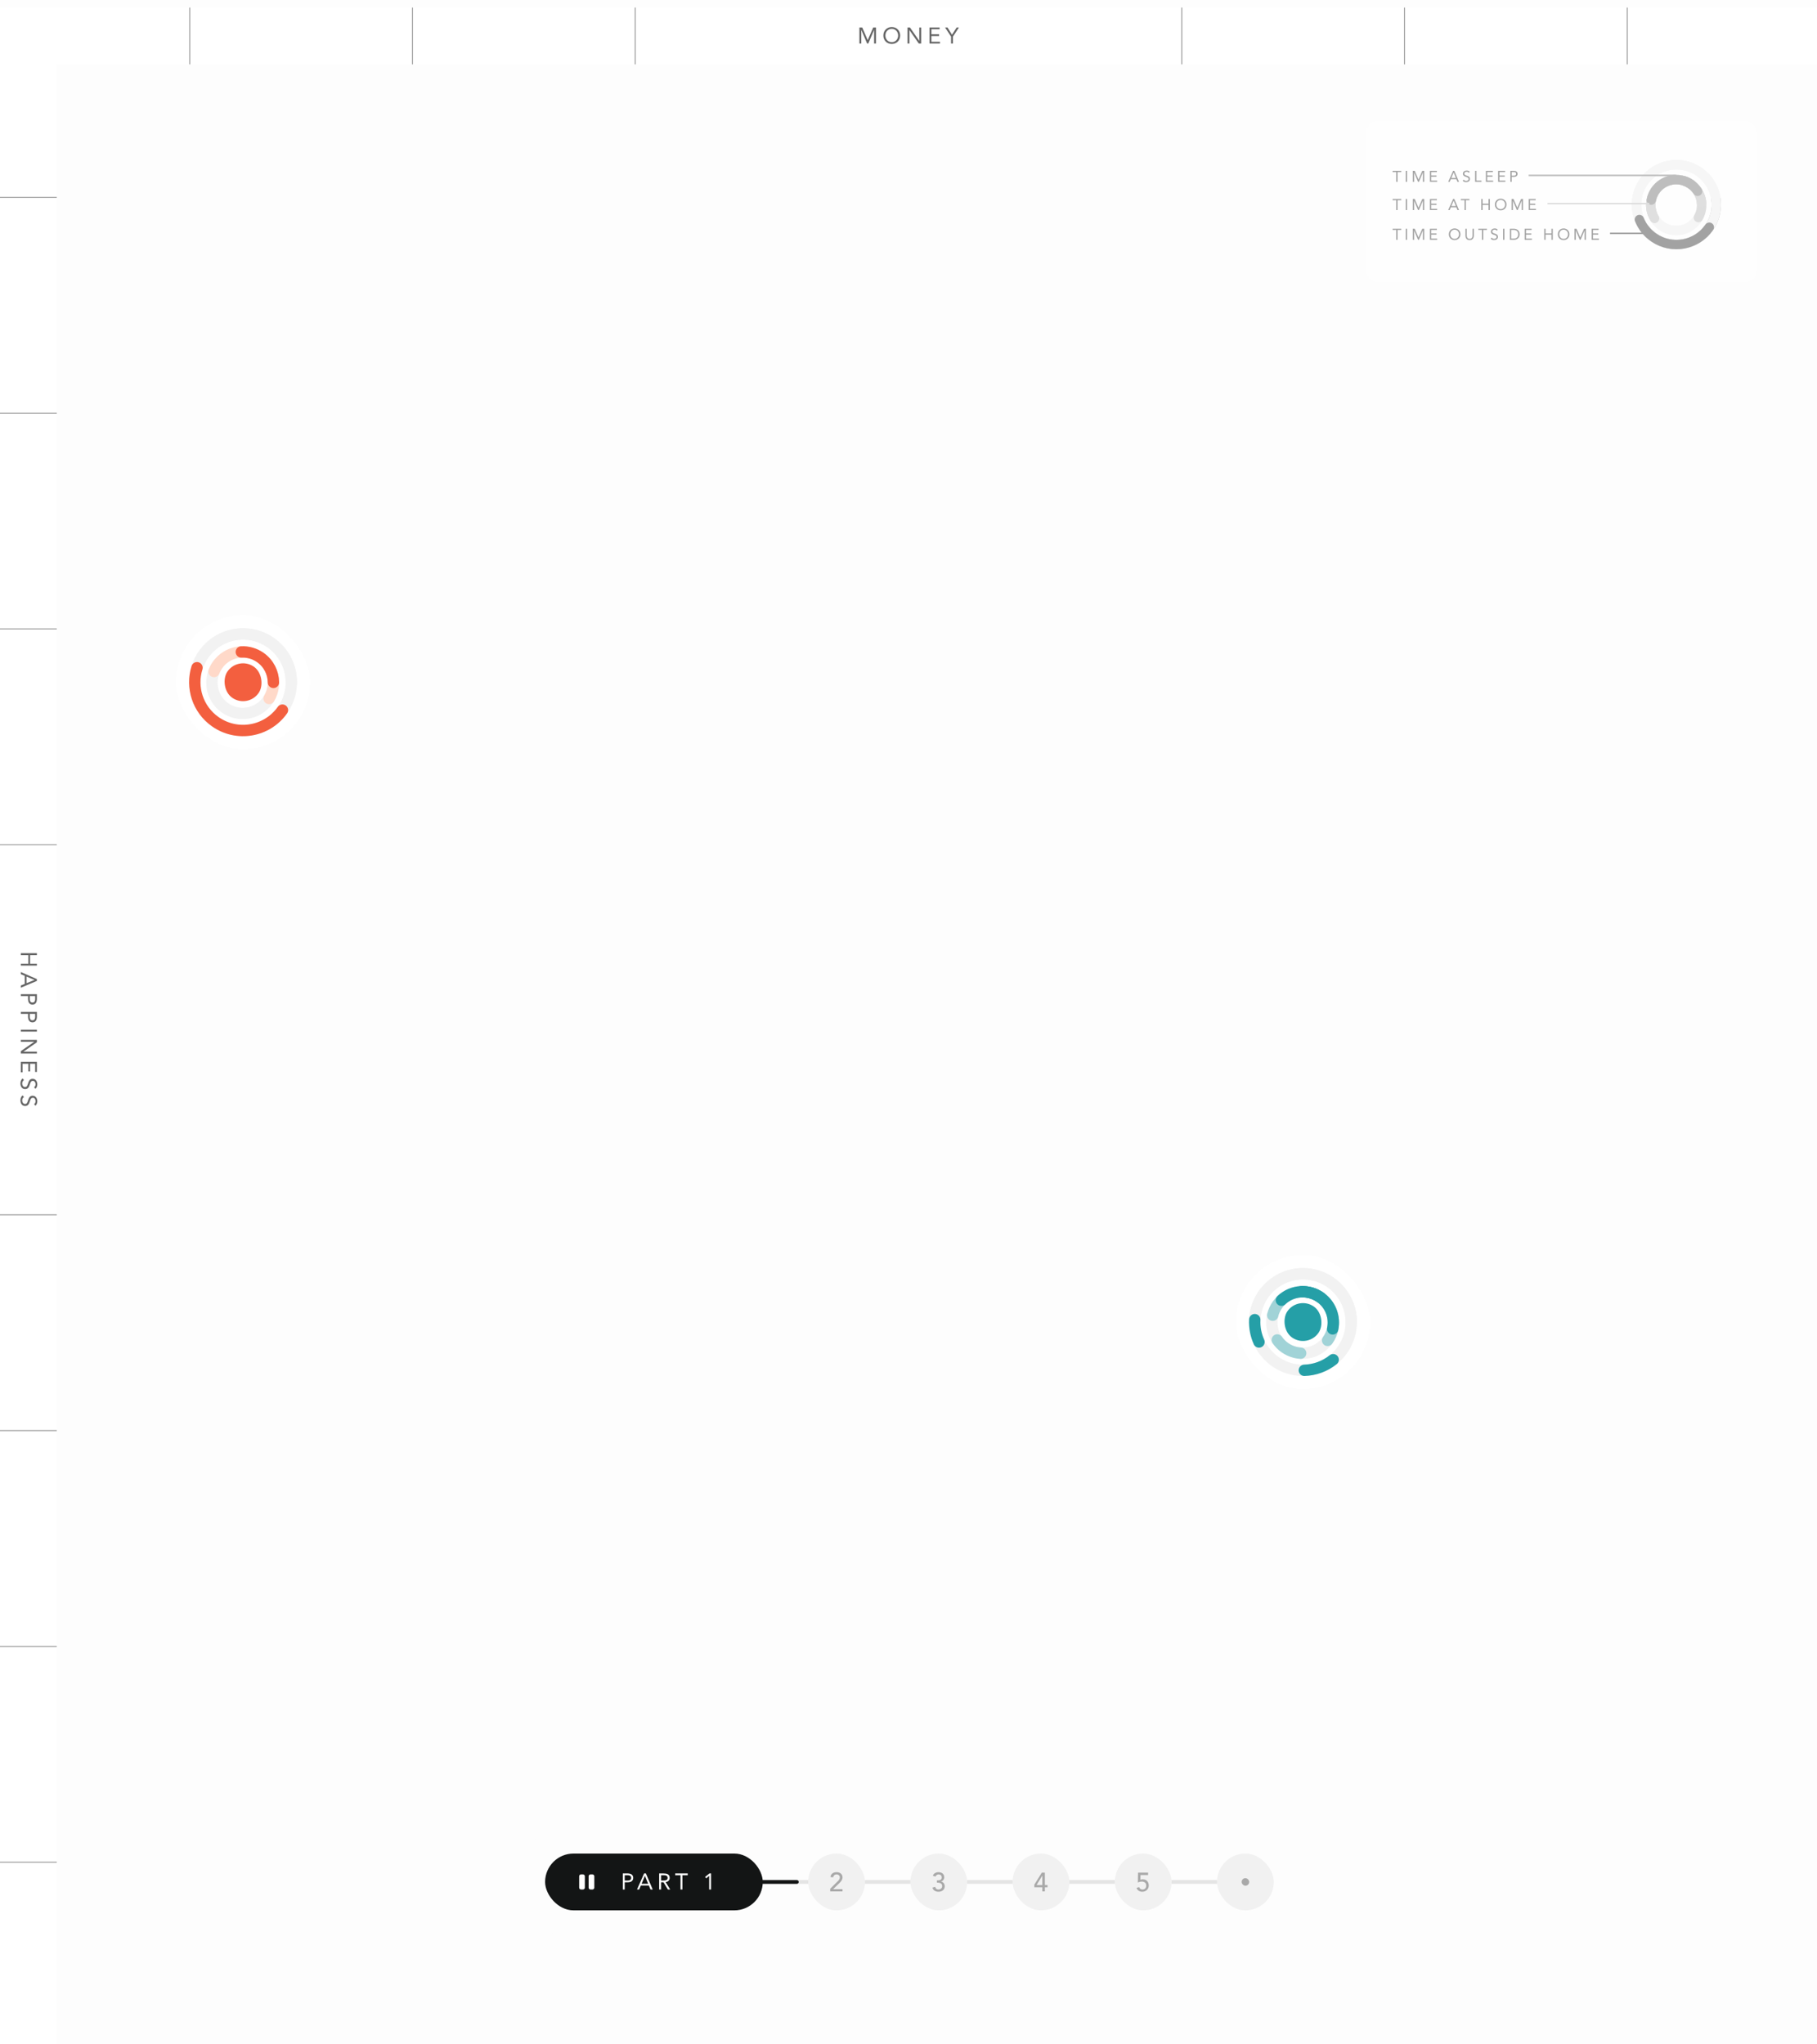 <svg width="960" height="1080" viewBox="0 0 960 1080" fill="none" xmlns="http://www.w3.org/2000/svg">
<g clip-path="url(#clip0_375_8971)">
<rect width="960" height="1080" fill="#FDFDFD"/>
<g filter="url(#filter0_d_375_8971)">
<rect width="30" height="1080" fill="white"/>
<rect y="100" width="30" height="0.5" fill="black" fill-opacity="0.4"/>
<rect y="214" width="30" height="0.5" fill="black" fill-opacity="0.4"/>
<rect y="328" width="30" height="0.5" fill="black" fill-opacity="0.4"/>
<g clip-path="url(#clip1_375_8971)">
<rect x="-5" y="442" width="40" height="0.5" fill="black" fill-opacity="0.4"/>
<path d="M19.496 499.556V500.564H15.896V505.1H19.496V506.108H11V505.1H14.96V500.564H11V499.556H19.496ZM19.496 513.244V514.192L11 517.804V516.628L13.088 515.764L13.088 511.516L11 510.64V509.5L19.496 513.244ZM18.2 513.7V513.676L14.024 511.912L14.024 515.38L18.2 513.7ZM19.496 521.201V523.721C19.496 524.113 19.456 524.485 19.376 524.837C19.304 525.197 19.176 525.513 18.992 525.785C18.816 526.065 18.576 526.285 18.272 526.445C17.976 526.613 17.608 526.697 17.168 526.697C16.704 526.697 16.32 526.609 16.016 526.433C15.712 526.257 15.472 526.029 15.296 525.749C15.12 525.477 14.996 525.177 14.924 524.849C14.852 524.521 14.816 524.209 14.816 523.913V522.209H11V521.201H19.496ZM15.752 522.209V523.913C15.752 524.417 15.864 524.825 16.088 525.137C16.32 525.457 16.676 525.617 17.156 525.617C17.636 525.617 17.988 525.457 18.212 525.137C18.444 524.825 18.56 524.417 18.56 523.913V522.209H15.752ZM19.496 530.583V533.103C19.496 533.495 19.456 533.867 19.376 534.219C19.304 534.579 19.176 534.895 18.992 535.167C18.816 535.447 18.576 535.667 18.272 535.827C17.976 535.995 17.608 536.079 17.168 536.079C16.704 536.079 16.32 535.991 16.016 535.815C15.712 535.639 15.472 535.411 15.296 535.131C15.12 534.859 14.996 534.559 14.924 534.231C14.852 533.903 14.816 533.591 14.816 533.295V531.591H11V530.583H19.496ZM15.752 531.591V533.295C15.752 533.799 15.864 534.207 16.088 534.519C16.32 534.839 16.676 534.999 17.156 534.999C17.636 534.999 17.988 534.839 18.212 534.519C18.444 534.207 18.56 533.799 18.56 533.295V531.591H15.752ZM19.496 539.964V540.972H11V539.964H19.496ZM19.496 545.349V546.621L12.44 551.541V551.565H19.496V552.573H11V551.301L18.056 546.381V546.357H11V545.349H19.496ZM19.496 556.957V562.297H18.56V557.965H15.896V562.009H14.96V557.965H11.936V562.513H11V556.957H19.496ZM17.996 570.37C18.268 570.202 18.464 569.978 18.584 569.698C18.712 569.418 18.776 569.126 18.776 568.822C18.776 568.598 18.748 568.378 18.692 568.162C18.636 567.946 18.552 567.75 18.44 567.574C18.328 567.406 18.18 567.27 17.996 567.166C17.812 567.062 17.596 567.01 17.348 567.01C17.156 567.01 16.984 567.038 16.832 567.094C16.688 567.158 16.556 567.258 16.436 567.394C16.316 567.53 16.204 567.714 16.1 567.946C15.996 568.178 15.892 568.462 15.788 568.798C15.684 569.126 15.572 569.442 15.452 569.746C15.332 570.058 15.18 570.33 14.996 570.562C14.812 570.802 14.58 570.99 14.3 571.126C14.028 571.27 13.684 571.342 13.268 571.342C12.844 571.342 12.476 571.258 12.164 571.09C11.852 570.922 11.592 570.698 11.384 570.418C11.184 570.146 11.036 569.83 10.94 569.47C10.836 569.11 10.784 568.738 10.784 568.354C10.784 568.106 10.808 567.858 10.856 567.61C10.896 567.362 10.96 567.122 11.048 566.89C11.144 566.666 11.264 566.454 11.408 566.254C11.56 566.054 11.744 565.882 11.96 565.738L12.668 566.602C12.356 566.786 12.12 567.042 11.96 567.37C11.8 567.698 11.72 568.046 11.72 568.414C11.72 568.63 11.752 568.846 11.816 569.062C11.88 569.286 11.972 569.486 12.092 569.662C12.22 569.838 12.376 569.982 12.56 570.094C12.744 570.206 12.956 570.262 13.196 570.262C13.46 570.262 13.672 570.218 13.832 570.13C14 570.042 14.144 569.906 14.264 569.722C14.384 569.538 14.492 569.306 14.588 569.026C14.684 568.746 14.796 568.418 14.924 568.042C15.02 567.738 15.128 567.458 15.248 567.202C15.376 566.946 15.528 566.722 15.704 566.53C15.888 566.346 16.104 566.198 16.352 566.086C16.608 565.982 16.912 565.93 17.264 565.93C17.672 565.93 18.028 566.01 18.332 566.17C18.636 566.33 18.888 566.546 19.088 566.818C19.296 567.09 19.452 567.398 19.556 567.742C19.66 568.086 19.712 568.446 19.712 568.822C19.712 569.302 19.636 569.738 19.484 570.13C19.34 570.53 19.084 570.886 18.716 571.198L17.996 570.37ZM17.996 579.306C18.268 579.138 18.464 578.914 18.584 578.634C18.712 578.354 18.776 578.062 18.776 577.758C18.776 577.534 18.748 577.314 18.692 577.098C18.636 576.882 18.552 576.686 18.44 576.51C18.328 576.342 18.18 576.206 17.996 576.102C17.812 575.998 17.596 575.946 17.348 575.946C17.156 575.946 16.984 575.974 16.832 576.03C16.688 576.094 16.556 576.194 16.436 576.33C16.316 576.466 16.204 576.65 16.1 576.882C15.996 577.114 15.892 577.398 15.788 577.734C15.684 578.062 15.572 578.378 15.452 578.682C15.332 578.994 15.18 579.266 14.996 579.498C14.812 579.738 14.58 579.926 14.3 580.062C14.028 580.206 13.684 580.278 13.268 580.278C12.844 580.278 12.476 580.194 12.164 580.026C11.852 579.858 11.592 579.634 11.384 579.354C11.184 579.082 11.036 578.766 10.94 578.406C10.836 578.046 10.784 577.674 10.784 577.29C10.784 577.042 10.808 576.794 10.856 576.546C10.896 576.298 10.96 576.058 11.048 575.826C11.144 575.602 11.264 575.39 11.408 575.19C11.56 574.99 11.744 574.818 11.96 574.674L12.668 575.538C12.356 575.722 12.12 575.978 11.96 576.306C11.8 576.634 11.72 576.982 11.72 577.35C11.72 577.566 11.752 577.782 11.816 577.998C11.88 578.222 11.972 578.422 12.092 578.598C12.22 578.774 12.376 578.918 12.56 579.03C12.744 579.142 12.956 579.198 13.196 579.198C13.46 579.198 13.672 579.154 13.832 579.066C14 578.978 14.144 578.842 14.264 578.658C14.384 578.474 14.492 578.242 14.588 577.962C14.684 577.682 14.796 577.354 14.924 576.978C15.02 576.674 15.128 576.394 15.248 576.138C15.376 575.882 15.528 575.658 15.704 575.466C15.888 575.282 16.104 575.134 16.352 575.022C16.608 574.918 16.912 574.866 17.264 574.866C17.672 574.866 18.028 574.946 18.332 575.106C18.636 575.266 18.888 575.482 19.088 575.754C19.296 576.026 19.452 576.334 19.556 576.678C19.66 577.022 19.712 577.382 19.712 577.758C19.712 578.238 19.636 578.674 19.484 579.066C19.34 579.466 19.084 579.822 18.716 580.134L17.996 579.306Z" fill="black" fill-opacity="0.6"/>
<rect x="-5" y="637.5" width="40" height="0.5" fill="black" fill-opacity="0.4"/>
</g>
<rect y="751.5" width="30" height="0.5" fill="black" fill-opacity="0.4"/>
<rect y="865.5" width="30" height="0.5" fill="black" fill-opacity="0.4"/>
<rect y="979.5" width="30" height="0.5" fill="black" fill-opacity="0.4"/>
</g>
<g filter="url(#filter1_d_375_8971)">
<rect width="30" height="960" transform="translate(0 30) rotate(-90)" fill="white"/>
<rect x="100" y="30" width="30" height="0.5" transform="rotate(-90 100 30)" fill="black" fill-opacity="0.4"/>
<rect x="217.666" y="30" width="30" height="0.5" transform="rotate(-90 217.666 30)" fill="black" fill-opacity="0.4"/>
<rect x="335.334" y="30" width="30" height="0.5" transform="rotate(-90 335.334 30)" fill="black" fill-opacity="0.4"/>
<path d="M454.056 10.504H455.556L458.436 17.164H458.46L461.364 10.504H462.828V19H461.82V11.872H461.796L458.748 19H458.136L455.088 11.872H455.064V19H454.056V10.504ZM471.159 19.216C470.511 19.216 469.915 19.104 469.371 18.88C468.835 18.656 468.367 18.348 467.967 17.956C467.575 17.556 467.267 17.084 467.043 16.54C466.827 15.988 466.719 15.392 466.719 14.752C466.719 14.112 466.827 13.52 467.043 12.976C467.267 12.424 467.575 11.952 467.967 11.56C468.367 11.16 468.835 10.848 469.371 10.624C469.915 10.4 470.511 10.288 471.159 10.288C471.807 10.288 472.399 10.4 472.935 10.624C473.479 10.848 473.947 11.16 474.339 11.56C474.739 11.952 475.047 12.424 475.263 12.976C475.487 13.52 475.599 14.112 475.599 14.752C475.599 15.392 475.487 15.988 475.263 16.54C475.047 17.084 474.739 17.556 474.339 17.956C473.947 18.348 473.479 18.656 472.935 18.88C472.399 19.104 471.807 19.216 471.159 19.216ZM471.159 18.28C471.655 18.28 472.107 18.188 472.515 18.004C472.931 17.82 473.287 17.568 473.583 17.248C473.879 16.928 474.107 16.556 474.267 16.132C474.435 15.7 474.519 15.24 474.519 14.752C474.519 14.264 474.435 13.808 474.267 13.384C474.107 12.952 473.879 12.576 473.583 12.256C473.287 11.936 472.931 11.684 472.515 11.5C472.107 11.316 471.655 11.224 471.159 11.224C470.663 11.224 470.207 11.316 469.791 11.5C469.383 11.684 469.031 11.936 468.735 12.256C468.439 12.576 468.207 12.952 468.039 13.384C467.879 13.808 467.799 14.264 467.799 14.752C467.799 15.24 467.879 15.7 468.039 16.132C468.207 16.556 468.439 16.928 468.735 17.248C469.031 17.568 469.383 17.82 469.791 18.004C470.207 18.188 470.663 18.28 471.159 18.28ZM479.487 10.504H480.759L485.679 17.56H485.703V10.504H486.711V19H485.439L480.519 11.944H480.495V19H479.487V10.504ZM491.094 10.504H496.434V11.44H492.102V14.104H496.146V15.04H492.102V18.064H496.65V19H491.094V10.504ZM502.48 15.34L499.312 10.504H500.596L502.984 14.344L505.444 10.504H506.656L503.488 15.34V19H502.48V15.34Z" fill="black" fill-opacity="0.6"/>
<rect x="624.166" y="30" width="30" height="0.5" transform="rotate(-90 624.166 30)" fill="black" fill-opacity="0.4"/>
<rect x="741.834" y="30" width="30" height="0.5" transform="rotate(-90 741.834 30)" fill="black" fill-opacity="0.4"/>
<rect x="859.5" y="30" width="30" height="0.5" transform="rotate(-90 859.5 30)" fill="black" fill-opacity="0.4"/>
</g>
<g filter="url(#filter2_d_375_8971)">
<rect x="272" y="962" width="417" height="58" rx="29" fill="#FDFDFD"/>
<rect x="288" y="976" width="115" height="30" rx="15" fill="#131515"/>
<path d="M307 987C306.448 987 306 987.448 306 988V994C306 994.552 306.448 995 307 995H308C308.552 995 309 994.552 309 994V988C309 987.448 308.552 987 308 987H307ZM312 987C311.448 987 311 987.448 311 988V994C311 994.552 311.448 995 312 995H313C313.552 995 314 994.552 314 994V988C314 987.448 313.552 987 313 987H312Z" fill="white"/>
<path d="M329.056 986.504H331.576C331.968 986.504 332.34 986.544 332.692 986.624C333.052 986.696 333.368 986.824 333.64 987.008C333.92 987.184 334.14 987.424 334.3 987.728C334.468 988.024 334.552 988.392 334.552 988.832C334.552 989.296 334.464 989.68 334.288 989.984C334.112 990.288 333.884 990.528 333.604 990.704C333.332 990.88 333.032 991.004 332.704 991.076C332.376 991.148 332.064 991.184 331.768 991.184H330.064V995H329.056V986.504ZM330.064 990.248H331.768C332.272 990.248 332.68 990.136 332.992 989.912C333.312 989.68 333.472 989.324 333.472 988.844C333.472 988.364 333.312 988.012 332.992 987.788C332.68 987.556 332.272 987.44 331.768 987.44H330.064V990.248ZM340.307 986.504H341.255L344.867 995H343.691L342.827 992.912H338.579L337.703 995H336.563L340.307 986.504ZM340.763 987.8H340.739L338.975 991.976H342.443L340.763 987.8ZM348.264 986.504H350.436C350.844 986.504 351.248 986.528 351.648 986.576C352.056 986.624 352.42 986.728 352.74 986.888C353.06 987.048 353.32 987.284 353.52 987.596C353.72 987.9 353.82 988.316 353.82 988.844C353.82 989.468 353.632 989.972 353.256 990.356C352.88 990.74 352.36 990.984 351.696 991.088L354.108 995H352.872L350.568 991.184H349.272V995H348.264V986.504ZM349.272 990.248H350.172C350.452 990.248 350.74 990.24 351.036 990.224C351.34 990.208 351.616 990.156 351.864 990.068C352.12 989.98 352.328 989.844 352.488 989.66C352.656 989.468 352.74 989.196 352.74 988.844C352.74 988.54 352.68 988.296 352.56 988.112C352.44 987.928 352.28 987.788 352.08 987.692C351.888 987.588 351.668 987.52 351.42 987.488C351.18 987.456 350.936 987.44 350.688 987.44H349.272V990.248ZM363.357 987.44H360.549V995H359.541V987.44H356.733V986.504H363.357V987.44ZM375.687 995H374.679V987.8H374.655L373.131 989.084L372.531 988.352L374.811 986.504H375.687V995Z" fill="white"/>
<rect x="403" y="990" width="24" height="2" fill="black" fill-opacity="0.1"/>
<path d="M402 991C402 990.448 402.448 990 403 990H421C421.552 990 422 990.448 422 991V991C422 991.552 421.552 992 421 992H403C402.448 992 402 991.552 402 991V991Z" fill="#131515"/>
<rect x="427" y="976" width="30" height="30" rx="15" fill="black" fill-opacity="0.05"/>
<path d="M438.644 994.572L442.62 990.624C442.76 990.493 442.895 990.353 443.026 990.204C443.157 990.045 443.273 989.882 443.376 989.714C443.479 989.546 443.558 989.369 443.614 989.182C443.679 988.995 443.712 988.799 443.712 988.594C443.712 988.351 443.665 988.132 443.572 987.936C443.488 987.74 443.367 987.577 443.208 987.446C443.059 987.306 442.877 987.199 442.662 987.124C442.457 987.049 442.237 987.012 442.004 987.012C441.519 987.012 441.117 987.147 440.8 987.418C440.483 987.689 440.282 988.062 440.198 988.538L438.742 988.412C438.807 987.973 438.933 987.595 439.12 987.278C439.316 986.951 439.554 986.681 439.834 986.466C440.123 986.251 440.45 986.093 440.814 985.99C441.187 985.887 441.589 985.836 442.018 985.836C442.447 985.836 442.849 985.897 443.222 986.018C443.605 986.13 443.936 986.303 444.216 986.536C444.505 986.76 444.729 987.045 444.888 987.39C445.056 987.726 445.14 988.123 445.14 988.58C445.14 988.907 445.089 989.215 444.986 989.504C444.893 989.784 444.767 990.05 444.608 990.302C444.449 990.554 444.267 990.792 444.062 991.016C443.857 991.24 443.642 991.459 443.418 991.674L440.156 994.824H445.14V996H438.644V994.572Z" fill="black" fill-opacity="0.3"/>
<rect x="457" y="990" width="24" height="2" fill="black" fill-opacity="0.1"/>
<rect x="481" y="976" width="30" height="30" rx="15" fill="black" fill-opacity="0.05"/>
<path d="M494.058 993.578C494.217 994.054 494.427 994.409 494.688 994.642C494.959 994.875 495.355 994.992 495.878 994.992C496.139 994.992 496.382 994.95 496.606 994.866C496.839 994.773 497.045 994.651 497.222 994.502C497.399 994.343 497.539 994.157 497.642 993.942C497.745 993.718 497.796 993.471 497.796 993.2C497.796 992.789 497.707 992.463 497.53 992.22C497.362 991.968 497.143 991.781 496.872 991.66C496.601 991.529 496.303 991.445 495.976 991.408C495.649 991.371 495.327 991.352 495.01 991.352V990.176C495.523 990.176 495.943 990.143 496.27 990.078C496.597 990.003 496.853 989.901 497.04 989.77C497.227 989.639 497.357 989.476 497.432 989.28C497.507 989.084 497.544 988.865 497.544 988.622C497.544 988.09 497.385 987.689 497.068 987.418C496.751 987.147 496.354 987.012 495.878 987.012C495.514 987.012 495.183 987.119 494.884 987.334C494.595 987.539 494.375 987.815 494.226 988.16L492.854 987.698C493.115 987.063 493.512 986.597 494.044 986.298C494.585 985.99 495.187 985.836 495.85 985.836C496.251 985.836 496.634 985.892 496.998 986.004C497.371 986.107 497.698 986.27 497.978 986.494C498.258 986.718 498.477 987.003 498.636 987.348C498.804 987.684 498.888 988.081 498.888 988.538C498.888 989.061 498.729 989.527 498.412 989.938C498.104 990.349 497.698 990.629 497.194 990.778V990.806C497.502 990.862 497.777 990.965 498.02 991.114C498.263 991.263 498.468 991.45 498.636 991.674C498.804 991.898 498.93 992.15 499.014 992.43C499.098 992.701 499.14 992.99 499.14 993.298C499.14 993.774 499.047 994.194 498.86 994.558C498.683 994.913 498.44 995.211 498.132 995.454C497.833 995.687 497.483 995.865 497.082 995.986C496.69 996.107 496.275 996.168 495.836 996.168C495.08 996.168 494.413 995.995 493.834 995.65C493.265 995.305 492.868 994.759 492.644 994.012L494.058 993.578Z" fill="black" fill-opacity="0.3"/>
<rect x="511" y="990" width="24" height="2" fill="black" fill-opacity="0.1"/>
<rect x="535" y="976" width="30" height="30" rx="15" fill="black" fill-opacity="0.05"/>
<path d="M550.704 993.816H546.476V992.444L550.424 986.088H552.048V992.64H553.448V993.816H552.048V996H550.704V993.816ZM550.704 987.684H550.676L547.652 992.64H550.704V987.684Z" fill="black" fill-opacity="0.3"/>
<rect x="565" y="990" width="24" height="2" fill="black" fill-opacity="0.1"/>
<rect x="589" y="976" width="30" height="30" rx="15" fill="black" fill-opacity="0.05"/>
<path d="M606.594 987.348H602.576L602.534 989.826C602.599 989.798 602.693 989.77 602.814 989.742C602.935 989.714 603.057 989.691 603.178 989.672C603.309 989.653 603.435 989.639 603.556 989.63C603.677 989.621 603.78 989.616 603.864 989.616C604.331 989.616 604.751 989.695 605.124 989.854C605.507 990.013 605.833 990.237 606.104 990.526C606.375 990.815 606.58 991.161 606.72 991.562C606.869 991.963 606.944 992.407 606.944 992.892C606.944 993.387 606.851 993.835 606.664 994.236C606.487 994.637 606.239 994.983 605.922 995.272C605.605 995.561 605.236 995.785 604.816 995.944C604.396 996.093 603.943 996.168 603.458 996.168C602.786 996.168 602.179 995.995 601.638 995.65C601.097 995.305 600.709 994.81 600.476 994.166L601.834 993.704C602.011 994.161 602.249 994.493 602.548 994.698C602.847 994.894 603.22 994.992 603.668 994.992C603.929 994.992 604.177 994.945 604.41 994.852C604.653 994.759 604.858 994.628 605.026 994.46C605.203 994.283 605.343 994.068 605.446 993.816C605.549 993.564 605.6 993.279 605.6 992.962C605.6 992.234 605.376 991.693 604.928 991.338C604.489 990.974 603.915 990.792 603.206 990.792C602.954 990.792 602.632 990.839 602.24 990.932C601.857 991.016 601.498 991.142 601.162 991.31L601.274 986.088H606.594V987.348Z" fill="black" fill-opacity="0.3"/>
<rect x="619" y="990" width="24" height="2" fill="black" fill-opacity="0.1"/>
<rect x="643" y="976" width="30" height="30" rx="15" fill="black" fill-opacity="0.05"/>
<rect x="656" y="989" width="4" height="4" rx="2" fill="black" fill-opacity="0.3"/>
</g>
<g filter="url(#filter3_d_375_8971)">
<rect x="653" y="661" width="70.824" height="70.824" rx="35.412" fill="white" shape-rendering="crispEdges"/>
<path d="M672.421 692.82C670.307 701.543 675.663 710.327 684.385 712.441C693.107 714.555 701.892 709.198 704.006 700.476C706.12 691.754 700.763 682.97 692.041 680.856" stroke="#F2F2F2" stroke-width="6" stroke-linecap="round"/>
<path d="M674.832 705.868C677.02 709.046 680.341 711.462 684.386 712.442C685.328 712.67 686.271 712.812 687.207 712.871" stroke="#A1D3D7" stroke-width="6" stroke-linecap="round"/>
<path d="M701.429 706.105C706.652 698.806 704.968 688.656 697.669 683.434C690.371 678.212 680.22 679.895 674.998 687.194C673.752 688.935 672.899 690.839 672.422 692.8" stroke="#A1D3D7" stroke-width="6" stroke-linecap="round"/>
<path d="M697.67 683.433C691.221 678.818 682.545 679.596 677.01 684.875" stroke="#259FA7" stroke-width="6" stroke-linecap="round"/>
<path d="M713.88 697.679C714.581 683.613 703.746 671.642 689.68 670.942C675.615 670.241 663.644 681.075 662.943 695.141C662.242 709.207 673.076 721.178 687.142 721.878" stroke="#F2F2F2" stroke-width="6" stroke-linecap="round"/>
<path d="M688.22 721.908C702.302 722.013 713.804 710.682 713.91 696.599C714.015 682.516 702.684 671.015 688.601 670.909C674.518 670.804 663.016 682.135 662.911 696.218" stroke="#F2F2F2" stroke-width="6" stroke-linecap="round"/>
<path d="M704.377 716.305C699.999 719.821 694.621 721.743 689.139 721.904" stroke="#259FA7" stroke-width="6" stroke-linecap="round"/>
<path d="M687.694 680.406C691.14 680.293 694.649 681.272 697.669 683.433C703.09 687.311 705.413 693.908 704.11 700.037" stroke="#259FA7" stroke-width="6" stroke-linecap="round"/>
<rect x="685.842" y="682.504" width="20" height="20" rx="10" transform="rotate(34.53 685.842 682.504)" fill="#259FA7"/>
<path d="M662.943 695.143C662.733 699.347 663.554 703.364 665.184 706.949" stroke="#259FA7" stroke-width="6" stroke-linecap="round"/>
</g>
<g opacity="0.6">
<g filter="url(#filter4_d_375_8971)">
<rect x="721.617" y="60.617" width="206.767" height="85.188" rx="6.617" fill="white" shape-rendering="crispEdges"/>
<g filter="url(#filter5_d_375_8971)">
<rect x="849.443" y="83.144" width="58.576" height="58.576" rx="29.288" transform="rotate(-16.132 849.443 83.144)" fill="white" shape-rendering="crispEdges"/>
<path d="M874.848 95.341C870.408 101.29 871.631 109.711 877.579 114.151C883.528 118.591 891.949 117.368 896.389 111.419C900.829 105.471 899.606 97.049 893.657 92.61" stroke="#F2F2F2" stroke-width="4.962" stroke-linecap="round"/>
<path d="M874.177 110.43C872.455 107.637 871.745 104.212 872.44 100.741C873.896 93.463 880.977 88.743 888.255 90.199C894.236 91.396 898.489 96.39 899.007 102.172" stroke="#CBCBCB" stroke-width="4.962" stroke-linecap="round"/>
<path d="M906.182 98.048C903.367 86.745 891.923 79.865 880.62 82.68C869.318 85.495 862.437 96.939 865.252 108.242C868.067 119.545 879.512 126.425 890.815 123.61" stroke="#F2F2F2" stroke-width="4.962" stroke-linecap="round"/>
<path d="M891.675 123.375C902.848 120.084 909.239 108.359 905.948 97.186C902.657 86.012 890.932 79.622 879.758 82.913C868.585 86.204 862.195 97.929 865.486 109.102" stroke="#F2F2F2" stroke-width="4.962" stroke-linecap="round"/>
<path d="M906.634 100.396C907.888 109.885 902.52 119.334 893.181 122.868C884.135 126.29 874.208 123.085 868.74 115.662" stroke="#959595" stroke-width="4.962" stroke-linecap="round"/>
<path d="M889.937 90.65C891.278 91.105 892.5 91.751 893.583 92.548" stroke="#959595" stroke-width="4.962" stroke-linecap="round"/>
<path d="M874.848 95.341C870.408 101.29 871.631 109.711 877.579 114.151C883.528 118.591 891.949 117.368 896.389 111.419C900.829 105.471 899.606 97.049 893.657 92.61" stroke="#F2F2F2" stroke-width="4.962" stroke-linecap="round"/>
<path d="M897.322 109.982C900.97 103.517 898.686 95.32 892.221 91.672C885.757 88.025 877.559 90.308 873.912 96.773C871.941 100.266 871.701 104.266 872.918 107.78" stroke="#CACACA" stroke-width="4.962" stroke-linecap="round"/>
<path d="M874.177 110.43C872.455 107.637 871.745 104.212 872.44 100.741C873.896 93.463 880.977 88.743 888.255 90.199C894.236 91.396 898.489 96.39 899.007 102.172" stroke="#CBCBCB" stroke-width="4.962" stroke-linecap="round"/>
<path d="M872.439 100.742C873.896 93.464 880.977 88.744 888.255 90.2C891.97 90.944 895.018 93.152 896.919 96.104" stroke="#959595" stroke-width="4.962" stroke-linecap="round"/>
<path d="M906.182 98.048C903.367 86.745 891.923 79.865 880.62 82.68C869.318 85.495 862.437 96.939 865.252 108.242C868.067 119.545 879.512 126.425 890.815 123.61" stroke="#F2F2F2" stroke-width="4.962" stroke-linecap="round"/>
<path d="M891.675 123.375C902.848 120.084 909.239 108.359 905.948 97.186C902.657 86.012 890.932 79.622 879.758 82.913C868.585 86.204 862.195 97.929 865.486 109.102" stroke="#F2F2F2" stroke-width="4.962" stroke-linecap="round"/>
<path d="M903.107 115.074C896.518 124.679 883.39 127.123 873.785 120.533C870.227 118.092 867.651 114.753 866.154 111.029" stroke="#656565" stroke-width="4.962" stroke-linecap="round"/>
<path d="M889.937 90.65C891.278 91.105 892.5 91.751 893.583 92.548" stroke="#959595" stroke-width="4.962" stroke-linecap="round"/>
</g>
<path d="M740.332 118.168H738.397V123.379H737.702V118.168H735.767V117.523H740.332V118.168ZM742.716 117.523H743.411V123.379H742.716V117.523ZM746.428 117.523H747.461L749.446 122.113H749.463L751.464 117.523H752.473V123.379H751.779V118.466H751.762L749.661 123.379H749.24L747.139 118.466H747.122V123.379H746.428V117.523ZM755.494 117.523H759.175V118.168H756.189V120.004H758.976V120.65H756.189V122.734H759.323V123.379H755.494V117.523ZM768.546 123.528C768.099 123.528 767.689 123.451 767.314 123.296C766.944 123.142 766.622 122.93 766.346 122.659C766.076 122.384 765.864 122.058 765.709 121.683C765.56 121.303 765.486 120.892 765.486 120.451C765.486 120.01 765.56 119.602 765.709 119.227C765.864 118.847 766.076 118.521 766.346 118.251C766.622 117.975 766.944 117.76 767.314 117.606C767.689 117.452 768.099 117.374 768.546 117.374C768.993 117.374 769.401 117.452 769.77 117.606C770.145 117.76 770.468 117.975 770.738 118.251C771.013 118.521 771.226 118.847 771.375 119.227C771.529 119.602 771.606 120.01 771.606 120.451C771.606 120.892 771.529 121.303 771.375 121.683C771.226 122.058 771.013 122.384 770.738 122.659C770.468 122.93 770.145 123.142 769.77 123.296C769.401 123.451 768.993 123.528 768.546 123.528ZM768.546 122.883C768.888 122.883 769.199 122.819 769.481 122.692C769.767 122.566 770.013 122.392 770.217 122.171C770.421 121.951 770.578 121.694 770.688 121.402C770.804 121.104 770.862 120.787 770.862 120.451C770.862 120.115 770.804 119.8 770.688 119.508C770.578 119.21 770.421 118.951 770.217 118.731C770.013 118.51 769.767 118.337 769.481 118.21C769.199 118.083 768.888 118.02 768.546 118.02C768.204 118.02 767.89 118.083 767.603 118.21C767.322 118.337 767.079 118.51 766.875 118.731C766.671 118.951 766.511 119.21 766.396 119.508C766.285 119.8 766.23 120.115 766.23 120.451C766.23 120.787 766.285 121.104 766.396 121.402C766.511 121.694 766.671 121.951 766.875 122.171C767.079 122.392 767.322 122.566 767.603 122.692C767.89 122.819 768.204 122.883 768.546 122.883ZM778.677 121.146C778.677 121.466 778.636 121.769 778.553 122.056C778.476 122.342 778.349 122.596 778.173 122.817C778.002 123.032 777.776 123.205 777.495 123.338C777.214 123.464 776.872 123.528 776.469 123.528C776.067 123.528 775.725 123.464 775.444 123.338C775.162 123.205 774.934 123.032 774.757 122.817C774.586 122.596 774.459 122.342 774.377 122.056C774.299 121.769 774.261 121.466 774.261 121.146V117.523H774.956V121.047C774.956 121.284 774.98 121.512 775.03 121.733C775.08 121.954 775.162 122.149 775.278 122.32C775.394 122.491 775.548 122.629 775.741 122.734C775.934 122.833 776.177 122.883 776.469 122.883C776.761 122.883 777.004 122.833 777.197 122.734C777.39 122.629 777.544 122.491 777.66 122.32C777.776 122.149 777.859 121.954 777.908 121.733C777.958 121.512 777.983 121.284 777.983 121.047V117.523H778.677V121.146ZM785.601 118.168H783.665V123.379H782.971V118.168H781.035V117.523H785.601V118.168ZM790.764 118.557C790.648 118.37 790.493 118.235 790.3 118.152C790.107 118.064 789.906 118.02 789.697 118.02C789.542 118.02 789.391 118.039 789.242 118.077C789.093 118.116 788.958 118.174 788.836 118.251C788.721 118.328 788.627 118.43 788.555 118.557C788.484 118.684 788.448 118.833 788.448 119.004C788.448 119.136 788.467 119.255 788.506 119.359C788.55 119.459 788.619 119.55 788.712 119.632C788.806 119.715 788.933 119.792 789.093 119.864C789.253 119.936 789.448 120.007 789.68 120.079C789.906 120.151 790.124 120.228 790.333 120.31C790.548 120.393 790.736 120.498 790.896 120.625C791.061 120.752 791.191 120.911 791.285 121.104C791.384 121.292 791.433 121.529 791.433 121.816C791.433 122.108 791.376 122.362 791.26 122.577C791.144 122.792 790.99 122.971 790.797 123.114C790.609 123.252 790.391 123.354 790.143 123.42C789.895 123.492 789.639 123.528 789.374 123.528C789.203 123.528 789.032 123.511 788.861 123.478C788.69 123.451 788.525 123.406 788.365 123.346C788.211 123.28 788.065 123.197 787.927 123.098C787.789 122.993 787.67 122.866 787.571 122.717L788.167 122.229C788.293 122.444 788.47 122.607 788.696 122.717C788.922 122.828 789.162 122.883 789.415 122.883C789.564 122.883 789.713 122.861 789.862 122.817C790.016 122.772 790.154 122.709 790.276 122.626C790.397 122.538 790.496 122.431 790.573 122.304C790.65 122.177 790.689 122.031 790.689 121.865C790.689 121.683 790.659 121.537 790.598 121.427C790.537 121.311 790.444 121.212 790.317 121.129C790.19 121.047 790.03 120.972 789.837 120.906C789.644 120.84 789.418 120.763 789.159 120.674C788.949 120.608 788.757 120.534 788.58 120.451C788.404 120.363 788.249 120.258 788.117 120.137C787.99 120.01 787.888 119.861 787.811 119.69C787.739 119.514 787.703 119.304 787.703 119.062C787.703 118.78 787.759 118.535 787.869 118.326C787.979 118.116 788.128 117.942 788.315 117.804C788.503 117.661 788.715 117.554 788.952 117.482C789.189 117.41 789.437 117.374 789.697 117.374C790.027 117.374 790.328 117.427 790.598 117.532C790.874 117.631 791.119 117.807 791.334 118.061L790.764 118.557ZM794.143 117.523H794.838V123.379H794.143V117.523ZM797.748 117.523H799.997C800.19 117.523 800.394 117.545 800.609 117.589C800.824 117.634 801.037 117.705 801.246 117.804C801.461 117.898 801.665 118.022 801.858 118.177C802.057 118.331 802.23 118.519 802.379 118.739C802.528 118.954 802.647 119.205 802.735 119.492C802.823 119.773 802.867 120.093 802.867 120.451C802.867 120.809 802.823 121.132 802.735 121.419C802.647 121.7 802.528 121.951 802.379 122.171C802.23 122.386 802.057 122.571 801.858 122.726C801.665 122.88 801.461 123.007 801.246 123.106C801.037 123.2 800.824 123.269 800.609 123.313C800.394 123.357 800.19 123.379 799.997 123.379H797.748V117.523ZM798.442 122.734H799.766C800.102 122.734 800.413 122.69 800.7 122.601C800.987 122.513 801.235 122.378 801.445 122.196C801.654 122.009 801.819 121.772 801.941 121.485C802.062 121.198 802.123 120.854 802.123 120.451C802.123 120.049 802.062 119.704 801.941 119.417C801.819 119.131 801.654 118.896 801.445 118.714C801.235 118.527 800.987 118.389 800.7 118.301C800.413 118.212 800.102 118.168 799.766 118.168H798.442V122.734ZM805.549 117.523H809.229V118.168H806.243V120.004H809.03V120.65H806.243V122.734H809.378V123.379H805.549V117.523ZM815.879 117.523H816.574V120.004H819.7V117.523H820.395V123.379H819.7V120.65H816.574V123.379H815.879V117.523ZM826.132 123.528C825.686 123.528 825.275 123.451 824.9 123.296C824.531 123.142 824.208 122.93 823.932 122.659C823.662 122.384 823.45 122.058 823.296 121.683C823.147 121.303 823.072 120.892 823.072 120.451C823.072 120.01 823.147 119.602 823.296 119.227C823.45 118.847 823.662 118.521 823.932 118.251C824.208 117.975 824.531 117.76 824.9 117.606C825.275 117.452 825.686 117.374 826.132 117.374C826.579 117.374 826.987 117.452 827.356 117.606C827.731 117.76 828.054 117.975 828.324 118.251C828.6 118.521 828.812 118.847 828.961 119.227C829.115 119.602 829.193 120.01 829.193 120.451C829.193 120.892 829.115 121.303 828.961 121.683C828.812 122.058 828.6 122.384 828.324 122.659C828.054 122.93 827.731 123.142 827.356 123.296C826.987 123.451 826.579 123.528 826.132 123.528ZM826.132 122.883C826.474 122.883 826.786 122.819 827.067 122.692C827.354 122.566 827.599 122.392 827.803 122.171C828.007 121.951 828.164 121.694 828.274 121.402C828.39 121.104 828.448 120.787 828.448 120.451C828.448 120.115 828.39 119.8 828.274 119.508C828.164 119.21 828.007 118.951 827.803 118.731C827.599 118.51 827.354 118.337 827.067 118.21C826.786 118.083 826.474 118.02 826.132 118.02C825.791 118.02 825.476 118.083 825.19 118.21C824.908 118.337 824.666 118.51 824.462 118.731C824.258 118.951 824.098 119.21 823.982 119.508C823.872 119.8 823.817 120.115 823.817 120.451C823.817 120.787 823.872 121.104 823.982 121.402C824.098 121.694 824.258 121.951 824.462 122.171C824.666 122.392 824.908 122.566 825.19 122.692C825.476 122.819 825.791 122.883 826.132 122.883ZM831.872 117.523H832.906L834.891 122.113H834.907L836.909 117.523H837.918V123.379H837.223V118.466H837.207L835.106 123.379H834.684L832.583 118.466H832.567V123.379H831.872V117.523ZM840.939 117.523H844.619V118.168H841.633V120.004H844.421V120.65H841.633V122.734H844.768V123.379H840.939V117.523Z" fill="black" fill-opacity="0.6"/>
<line x1="850.639" y1="119.965" x2="873.797" y2="119.965" stroke="#656565" stroke-width="0.827"/>
<path d="M740.332 102.454H738.397V107.664H737.702V102.454H735.767V101.808H740.332V102.454ZM742.716 101.808H743.411V107.664H742.716V101.808ZM746.428 101.808H747.461L749.446 106.399H749.463L751.464 101.808H752.473V107.664H751.779V102.751H751.762L749.661 107.664H749.24L747.139 102.751H747.122V107.664H746.428V101.808ZM755.494 101.808H759.175V102.454H756.189V104.29H758.976V104.935H756.189V107.019H759.323V107.664H755.494V101.808ZM767.727 101.808H768.381L770.87 107.664H770.06L769.464 106.225H766.536L765.932 107.664H765.147L767.727 101.808ZM768.041 102.702H768.025L766.809 105.58H769.199L768.041 102.702ZM776.381 102.454H774.445V107.664H773.751V102.454H771.815V101.808H776.381V102.454ZM782.63 101.808H783.324V104.29H786.451V101.808H787.145V107.664H786.451V104.935H783.324V107.664H782.63V101.808ZM792.883 107.813C792.436 107.813 792.025 107.736 791.65 107.581C791.281 107.427 790.958 107.215 790.683 106.945C790.412 106.669 790.2 106.344 790.046 105.969C789.897 105.588 789.822 105.177 789.822 104.736C789.822 104.295 789.897 103.887 790.046 103.512C790.2 103.132 790.412 102.806 790.683 102.536C790.958 102.261 791.281 102.046 791.65 101.891C792.025 101.737 792.436 101.66 792.883 101.66C793.329 101.66 793.737 101.737 794.107 101.891C794.482 102.046 794.804 102.261 795.074 102.536C795.35 102.806 795.562 103.132 795.711 103.512C795.866 103.887 795.943 104.295 795.943 104.736C795.943 105.177 795.866 105.588 795.711 105.969C795.562 106.344 795.35 106.669 795.074 106.945C794.804 107.215 794.482 107.427 794.107 107.581C793.737 107.736 793.329 107.813 792.883 107.813ZM792.883 107.168C793.224 107.168 793.536 107.104 793.817 106.978C794.104 106.851 794.349 106.677 794.553 106.457C794.757 106.236 794.914 105.98 795.025 105.687C795.141 105.39 795.198 105.073 795.198 104.736C795.198 104.4 795.141 104.086 795.025 103.793C794.914 103.496 794.757 103.236 794.553 103.016C794.349 102.795 794.104 102.622 793.817 102.495C793.536 102.368 793.224 102.305 792.883 102.305C792.541 102.305 792.226 102.368 791.94 102.495C791.659 102.622 791.416 102.795 791.212 103.016C791.008 103.236 790.848 103.496 790.732 103.793C790.622 104.086 790.567 104.4 790.567 104.736C790.567 105.073 790.622 105.39 790.732 105.687C790.848 105.98 791.008 106.236 791.212 106.457C791.416 106.677 791.659 106.851 791.94 106.978C792.226 107.104 792.541 107.168 792.883 107.168ZM798.622 101.808H799.656L801.641 106.399H801.658L803.659 101.808H804.668V107.664H803.973V102.751H803.957L801.856 107.664H801.434L799.334 102.751H799.317V107.664H798.622V101.808ZM807.689 101.808H811.369V102.454H808.384V104.29H811.171V104.935H808.384V107.019H811.518V107.664H807.689V101.808Z" fill="black" fill-opacity="0.6"/>
<line x1="817.639" y1="104.251" x2="871.398" y2="104.251" stroke="#CACACA" stroke-width="0.827"/>
<path d="M740.332 87.567H738.397V92.777H737.702V87.567H735.767V86.922H740.332V87.567ZM742.716 86.922H743.411V92.777H742.716V86.922ZM746.428 86.922H747.461L749.446 91.512H749.463L751.464 86.922H752.473V92.777H751.779V87.865H751.762L749.661 92.777H749.24L747.139 87.865H747.122V92.777H746.428V86.922ZM755.494 86.922H759.175V87.567H756.189V89.403H758.976V90.048H756.189V92.132H759.323V92.777H755.494V86.922ZM767.727 86.922H768.381L770.87 92.777H770.06L769.464 91.338H766.536L765.932 92.777H765.147L767.727 86.922ZM768.041 87.815H768.025L766.809 90.693H769.199L768.041 87.815ZM775.99 87.956C775.875 87.768 775.72 87.633 775.527 87.55C775.334 87.462 775.133 87.418 774.923 87.418C774.769 87.418 774.617 87.437 774.469 87.476C774.32 87.514 774.185 87.572 774.063 87.65C773.948 87.727 773.854 87.829 773.782 87.956C773.71 88.082 773.675 88.231 773.675 88.402C773.675 88.534 773.694 88.653 773.733 88.758C773.777 88.857 773.846 88.948 773.939 89.031C774.033 89.113 774.16 89.191 774.32 89.262C774.48 89.334 774.675 89.406 774.907 89.477C775.133 89.549 775.351 89.626 775.56 89.709C775.775 89.792 775.963 89.896 776.123 90.023C776.288 90.15 776.418 90.31 776.511 90.503C776.611 90.69 776.66 90.927 776.66 91.214C776.66 91.506 776.602 91.76 776.487 91.975C776.371 92.19 776.216 92.369 776.024 92.513C775.836 92.65 775.618 92.752 775.37 92.819C775.122 92.89 774.866 92.926 774.601 92.926C774.43 92.926 774.259 92.91 774.088 92.877C773.917 92.849 773.752 92.805 773.592 92.744C773.438 92.678 773.291 92.595 773.154 92.496C773.016 92.391 772.897 92.265 772.798 92.116L773.393 91.628C773.52 91.843 773.697 92.005 773.923 92.116C774.149 92.226 774.389 92.281 774.642 92.281C774.791 92.281 774.94 92.259 775.089 92.215C775.243 92.171 775.381 92.107 775.502 92.025C775.624 91.936 775.723 91.829 775.8 91.702C775.877 91.575 775.916 91.429 775.916 91.264C775.916 91.082 775.886 90.936 775.825 90.826C775.764 90.71 775.671 90.61 775.544 90.528C775.417 90.445 775.257 90.371 775.064 90.304C774.871 90.238 774.645 90.161 774.386 90.073C774.176 90.007 773.983 89.932 773.807 89.85C773.631 89.761 773.476 89.656 773.344 89.535C773.217 89.408 773.115 89.26 773.038 89.089C772.966 88.912 772.93 88.703 772.93 88.46C772.93 88.179 772.985 87.933 773.096 87.724C773.206 87.514 773.355 87.341 773.542 87.203C773.73 87.059 773.942 86.952 774.179 86.88C774.416 86.809 774.664 86.773 774.923 86.773C775.254 86.773 775.555 86.825 775.825 86.93C776.101 87.029 776.346 87.206 776.561 87.459L775.99 87.956ZM779.37 86.922H780.065V92.132H782.745V92.777H779.37V86.922ZM785.069 86.922H788.749V87.567H785.764V89.403H788.551V90.048H785.764V92.132H788.898V92.777H785.069V86.922ZM791.535 86.922H795.215V87.567H792.229V89.403H795.017V90.048H792.229V92.132H795.364V92.777H791.535V86.922ZM798 86.922H799.737C800.007 86.922 800.264 86.949 800.506 87.004C800.755 87.054 800.972 87.142 801.16 87.269C801.353 87.39 801.504 87.556 801.615 87.765C801.731 87.969 801.788 88.223 801.788 88.526C801.788 88.846 801.728 89.111 801.606 89.32C801.485 89.53 801.328 89.695 801.135 89.816C800.948 89.938 800.741 90.023 800.515 90.073C800.289 90.123 800.074 90.147 799.87 90.147H798.695V92.777H798V86.922ZM798.695 89.502H799.87C800.217 89.502 800.498 89.425 800.713 89.271C800.934 89.111 801.044 88.865 801.044 88.534C801.044 88.204 800.934 87.961 800.713 87.807C800.498 87.647 800.217 87.567 799.87 87.567H798.695V89.502Z" fill="black" fill-opacity="0.6"/>
<line x1="807.639" y1="89.364" x2="885.383" y2="89.364" stroke="#959595" stroke-width="0.827"/>
</g>
</g>
<g filter="url(#filter6_d_375_8971)">
<rect x="93" y="323" width="70.824" height="70.824" rx="35.412" fill="white" shape-rendering="crispEdges"/>
<path d="M115.104 349.055C109.804 356.298 111.379 366.466 118.622 371.765C125.864 377.065 136.032 375.49 141.332 368.247C146.631 361.004 145.056 350.837 137.814 345.537" stroke="#F2F2F2" stroke-width="6" stroke-linecap="round"/>
<path d="M113.073 352.75C113.531 351.577 114.134 350.439 114.886 349.36C120.018 341.998 130.147 340.189 137.509 345.321C144.562 350.237 146.518 359.738 142.16 367" stroke="#FFD9C9" stroke-width="6" stroke-linecap="round"/>
<path d="M153.894 359.365C154.421 345.292 143.44 333.455 129.366 332.928C115.293 332.401 103.457 343.382 102.929 357.455C102.402 371.529 113.383 383.365 127.457 383.892" stroke="#F2F2F2" stroke-width="6" stroke-linecap="round"/>
<path d="M128.537 383.911C142.62 383.842 153.981 372.37 153.912 358.287C153.844 344.204 142.372 332.843 128.289 332.911C114.206 332.98 102.845 344.452 102.913 358.535" stroke="#F2F2F2" stroke-width="6" stroke-linecap="round"/>
<path d="M149.226 373.143C141.09 384.638 125.175 387.361 113.68 379.225C104.406 372.661 100.841 361.034 104.083 350.749" stroke="#F35F3F" stroke-width="6" stroke-linecap="round"/>
<path d="M127.498 342.418C130.942 342.263 134.462 343.198 137.509 345.322C141.992 348.446 144.416 353.423 144.467 358.5" stroke="#F35F3F" stroke-width="6" stroke-linecap="round"/>
<rect x="125.672" y="344.539" width="20" height="20" rx="10" transform="rotate(33.824 125.672 344.539)" fill="#F35F3F"/>
</g>
</g>
<defs>
<filter id="filter0_d_375_8971" x="-116" y="-112" width="262" height="1312" filterUnits="userSpaceOnUse" color-interpolation-filters="sRGB">
<feFlood flood-opacity="0" result="BackgroundImageFix"/>
<feColorMatrix in="SourceAlpha" type="matrix" values="0 0 0 0 0 0 0 0 0 0 0 0 0 0 0 0 0 0 127 0" result="hardAlpha"/>
<feOffset dy="4"/>
<feGaussianBlur stdDeviation="58"/>
<feComposite in2="hardAlpha" operator="out"/>
<feColorMatrix type="matrix" values="0 0 0 0 0 0 0 0 0 0 0 0 0 0 0 0 0 0 0.05 0"/>
<feBlend mode="normal" in2="BackgroundImageFix" result="effect1_dropShadow_375_8971"/>
<feBlend mode="normal" in="SourceGraphic" in2="effect1_dropShadow_375_8971" result="shape"/>
</filter>
<filter id="filter1_d_375_8971" x="-116" y="-112" width="1192" height="262" filterUnits="userSpaceOnUse" color-interpolation-filters="sRGB">
<feFlood flood-opacity="0" result="BackgroundImageFix"/>
<feColorMatrix in="SourceAlpha" type="matrix" values="0 0 0 0 0 0 0 0 0 0 0 0 0 0 0 0 0 0 127 0" result="hardAlpha"/>
<feOffset dy="4"/>
<feGaussianBlur stdDeviation="58"/>
<feComposite in2="hardAlpha" operator="out"/>
<feColorMatrix type="matrix" values="0 0 0 0 0 0 0 0 0 0 0 0 0 0 0 0 0 0 0.05 0"/>
<feBlend mode="normal" in2="BackgroundImageFix" result="effect1_dropShadow_375_8971"/>
<feBlend mode="normal" in="SourceGraphic" in2="effect1_dropShadow_375_8971" result="shape"/>
</filter>
<filter id="filter2_d_375_8971" x="179.2" y="872.4" width="602.6" height="243.6" filterUnits="userSpaceOnUse" color-interpolation-filters="sRGB">
<feFlood flood-opacity="0" result="BackgroundImageFix"/>
<feColorMatrix in="SourceAlpha" type="matrix" values="0 0 0 0 0 0 0 0 0 0 0 0 0 0 0 0 0 0 127 0" result="hardAlpha"/>
<feOffset dy="3.2"/>
<feGaussianBlur stdDeviation="46.4"/>
<feComposite in2="hardAlpha" operator="out"/>
<feColorMatrix type="matrix" values="0 0 0 0 0 0 0 0 0 0 0 0 0 0 0 0 0 0 0.05 0"/>
<feBlend mode="normal" in2="BackgroundImageFix" result="effect1_dropShadow_375_8971"/>
<feBlend mode="normal" in="SourceGraphic" in2="effect1_dropShadow_375_8971" result="shape"/>
</filter>
<filter id="filter3_d_375_8971" x="595" y="605" width="186.824" height="186.824" filterUnits="userSpaceOnUse" color-interpolation-filters="sRGB">
<feFlood flood-opacity="0" result="BackgroundImageFix"/>
<feColorMatrix in="SourceAlpha" type="matrix" values="0 0 0 0 0 0 0 0 0 0 0 0 0 0 0 0 0 0 127 0" result="hardAlpha"/>
<feOffset dy="2"/>
<feGaussianBlur stdDeviation="29"/>
<feComposite in2="hardAlpha" operator="out"/>
<feColorMatrix type="matrix" values="0 0 0 0 0 0 0 0 0 0 0 0 0 0 0 0 0 0 0.05 0"/>
<feBlend mode="normal" in2="BackgroundImageFix" result="effect1_dropShadow_375_8971"/>
<feBlend mode="normal" in="SourceGraphic" in2="effect1_dropShadow_375_8971" result="shape"/>
</filter>
<filter id="filter4_d_375_8971" x="625.677" y="-32.014" width="398.647" height="277.067" filterUnits="userSpaceOnUse" color-interpolation-filters="sRGB">
<feFlood flood-opacity="0" result="BackgroundImageFix"/>
<feColorMatrix in="SourceAlpha" type="matrix" values="0 0 0 0 0 0 0 0 0 0 0 0 0 0 0 0 0 0 127 0" result="hardAlpha"/>
<feOffset dy="3.308"/>
<feGaussianBlur stdDeviation="47.97"/>
<feComposite in2="hardAlpha" operator="out"/>
<feColorMatrix type="matrix" values="0 0 0 0 0 0 0 0 0 0 0 0 0 0 0 0 0 0 0.05 0"/>
<feBlend mode="normal" in2="BackgroundImageFix" result="effect1_dropShadow_375_8971"/>
<feBlend mode="normal" in="SourceGraphic" in2="effect1_dropShadow_375_8971" result="shape"/>
</filter>
<filter id="filter5_d_375_8971" x="801.473" y="20.551" width="168.485" height="168.487" filterUnits="userSpaceOnUse" color-interpolation-filters="sRGB">
<feFlood flood-opacity="0" result="BackgroundImageFix"/>
<feColorMatrix in="SourceAlpha" type="matrix" values="0 0 0 0 0 0 0 0 0 0 0 0 0 0 0 0 0 0 127 0" result="hardAlpha"/>
<feOffset dy="1.654"/>
<feGaussianBlur stdDeviation="23.985"/>
<feComposite in2="hardAlpha" operator="out"/>
<feColorMatrix type="matrix" values="0 0 0 0 0 0 0 0 0 0 0 0 0 0 0 0 0 0 0.05 0"/>
<feBlend mode="normal" in2="BackgroundImageFix" result="effect1_dropShadow_375_8971"/>
<feBlend mode="normal" in="SourceGraphic" in2="effect1_dropShadow_375_8971" result="shape"/>
</filter>
<filter id="filter6_d_375_8971" x="35" y="267" width="186.824" height="186.824" filterUnits="userSpaceOnUse" color-interpolation-filters="sRGB">
<feFlood flood-opacity="0" result="BackgroundImageFix"/>
<feColorMatrix in="SourceAlpha" type="matrix" values="0 0 0 0 0 0 0 0 0 0 0 0 0 0 0 0 0 0 127 0" result="hardAlpha"/>
<feOffset dy="2"/>
<feGaussianBlur stdDeviation="29"/>
<feComposite in2="hardAlpha" operator="out"/>
<feColorMatrix type="matrix" values="0 0 0 0 0 0 0 0 0 0 0 0 0 0 0 0 0 0 0.05 0"/>
<feBlend mode="normal" in2="BackgroundImageFix" result="effect1_dropShadow_375_8971"/>
<feBlend mode="normal" in="SourceGraphic" in2="effect1_dropShadow_375_8971" result="shape"/>
</filter>
<clipPath id="clip0_375_8971">
<rect width="960" height="1080" fill="white"/>
</clipPath>
<clipPath id="clip1_375_8971">
<rect width="30" height="196" fill="white" transform="translate(0 442)"/>
</clipPath>
</defs>
</svg>
